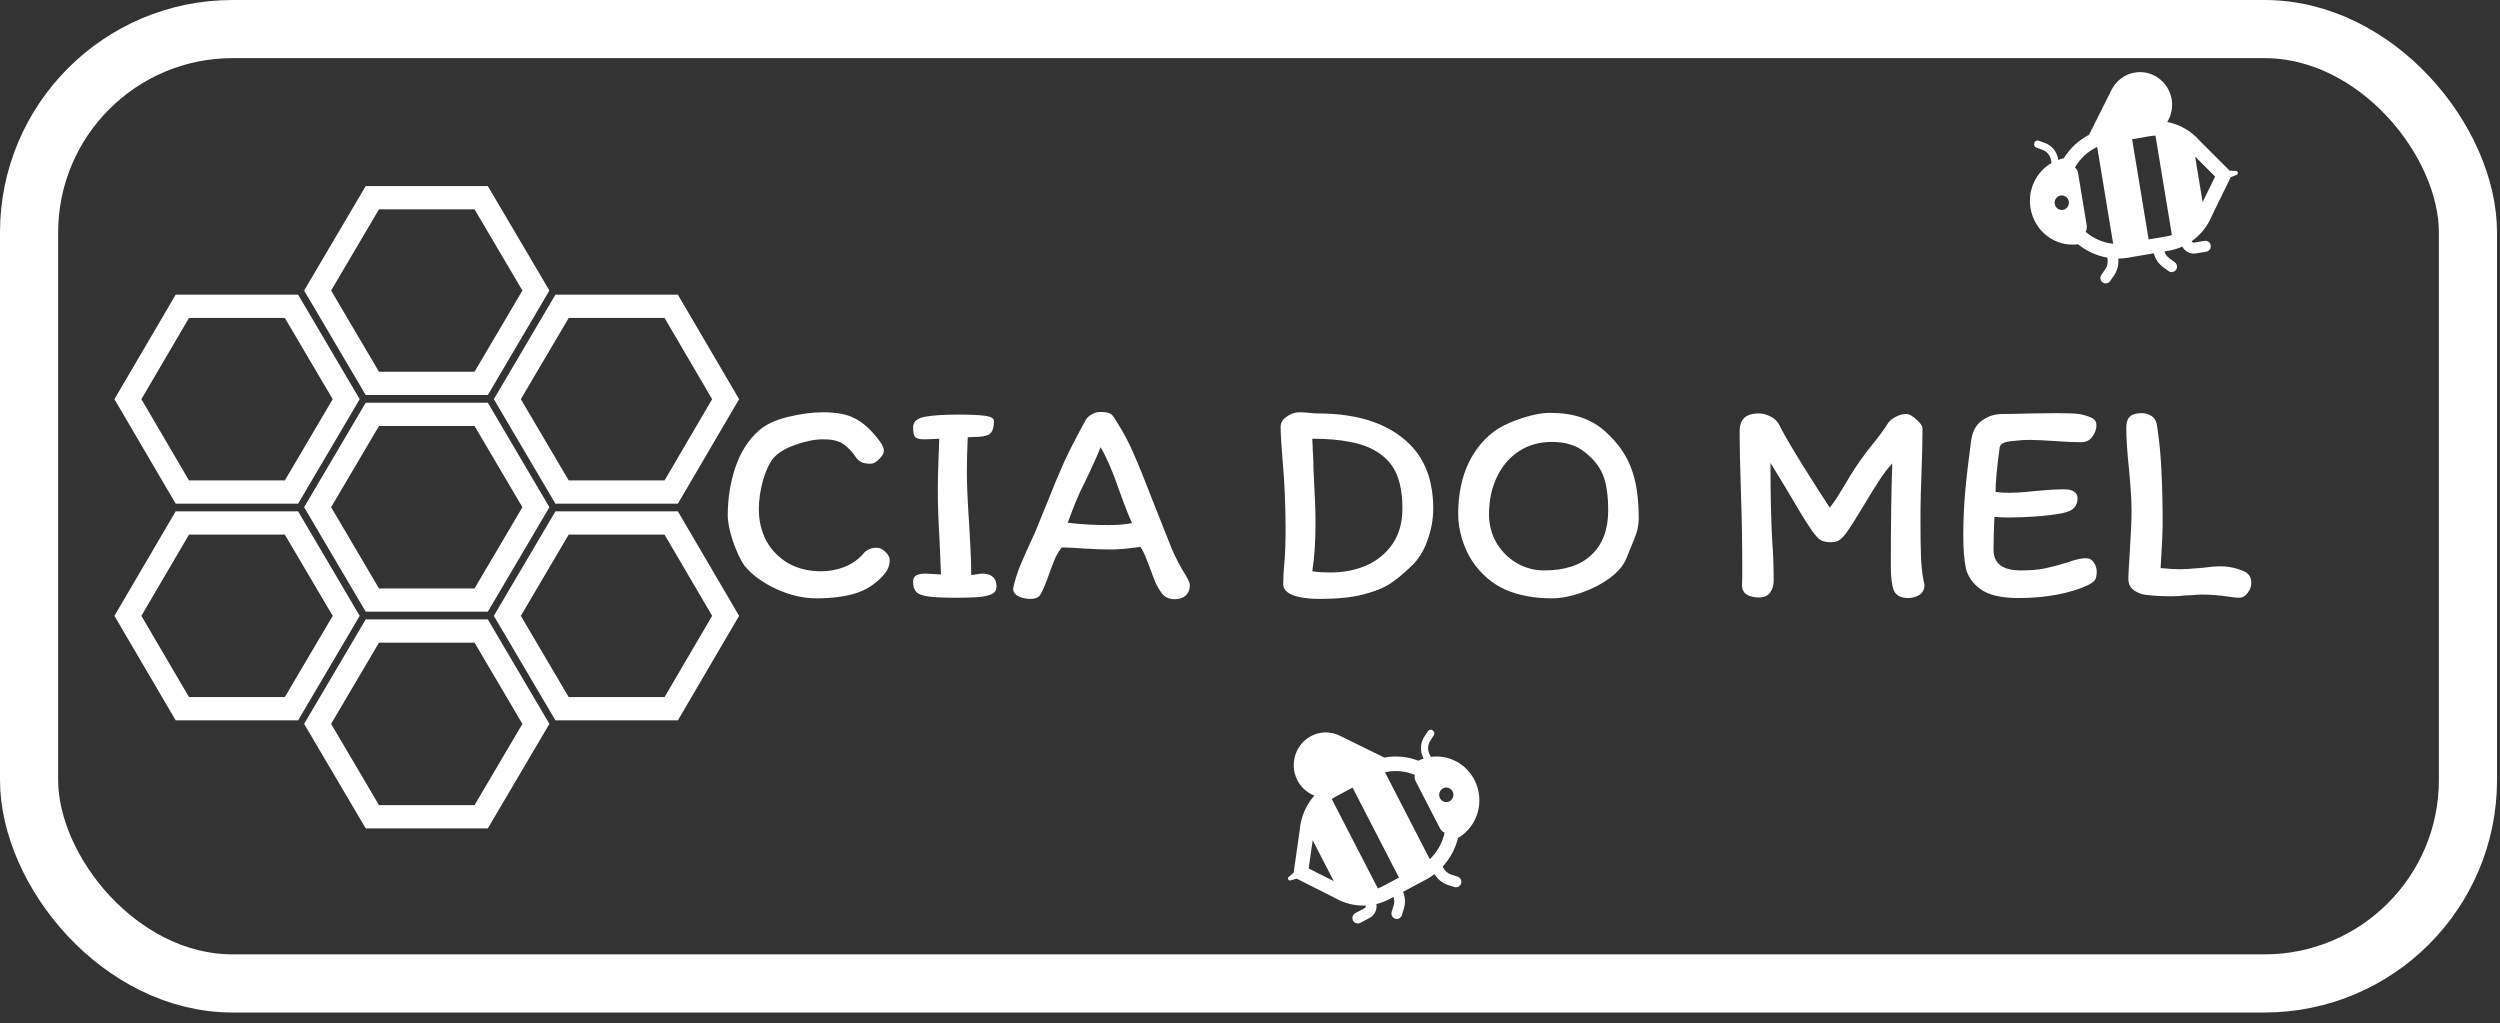 <svg width="215" height="88" viewBox="0 0 215 88" fill="none" xmlns="http://www.w3.org/2000/svg">
<rect x="0" y="0" width="215" height="88" fill="#333333" stroke="none"/>
<rect x="2.5" y="2.5" width="209.745" height="82.075" rx="17.5" stroke="white" stroke-width="5"/>
<path d="M183.636 6.232C182.737 6.367 182.014 6.928 181.616 7.681L181.607 7.702L181.593 7.729C181.588 7.738 181.583 7.747 181.579 7.757L179.654 11.595C178.763 12.056 178.012 12.755 177.48 13.616C177.318 13.65 177.161 13.694 177.009 13.748L176.998 13.682C176.886 13.004 176.417 12.463 175.774 12.263L175.323 12.099C175.285 12.087 175.244 12.083 175.204 12.088C175.164 12.092 175.125 12.104 175.089 12.124C175.054 12.143 175.023 12.17 174.997 12.202C174.972 12.234 174.953 12.271 174.941 12.31C174.93 12.349 174.926 12.391 174.93 12.432C174.934 12.473 174.947 12.512 174.966 12.548C174.985 12.585 175.011 12.616 175.043 12.642C175.074 12.668 175.11 12.688 175.149 12.699L175.593 12.864C176.013 12.995 176.32 13.348 176.392 13.786L176.43 14.016C175.774 14.397 175.249 14.975 174.926 15.671C174.603 16.367 174.499 17.147 174.626 17.905C174.955 19.898 176.766 21.27 178.711 21.007C179.441 21.6 180.307 21.995 181.228 22.155L181.247 22.268C181.299 22.583 181.227 22.905 181.046 23.165L180.719 23.633C180.573 23.842 180.621 24.138 180.826 24.286C180.933 24.363 181.055 24.387 181.17 24.367C181.285 24.347 181.393 24.285 181.468 24.177L181.795 23.708C182.093 23.28 182.227 22.756 182.171 22.234C182.42 22.233 182.668 22.215 182.914 22.179L185.228 21.784C185.351 22.266 185.632 22.687 186.039 22.982L186.499 23.316C186.605 23.392 186.727 23.416 186.842 23.396C186.957 23.377 187.065 23.314 187.14 23.206C187.286 22.997 187.238 22.701 187.033 22.552L186.573 22.219C186.371 22.073 186.221 21.866 186.142 21.627L186.502 21.565C186.906 21.496 187.3 21.376 187.675 21.207C187.787 21.419 187.961 21.589 188.173 21.694C188.384 21.8 188.623 21.835 188.856 21.795L189.746 21.643C189.994 21.6 190.164 21.349 190.122 21.097C190.081 20.844 189.84 20.669 189.592 20.712L188.702 20.864C188.658 20.872 188.612 20.865 188.572 20.843C188.531 20.822 188.499 20.788 188.479 20.747C189.25 20.205 189.852 19.45 190.215 18.571L191.841 15.241L192.353 15.035C192.521 14.962 192.479 14.709 192.298 14.702L191.749 14.677L189.142 12.072C188.419 11.25 187.449 10.695 186.384 10.494C186.753 9.893 186.884 9.171 186.751 8.475C186.472 7.008 185.087 6.009 183.636 6.232M186.782 20.214C186.624 20.264 186.462 20.303 186.299 20.331L184.783 20.59L183.361 11.971L184.877 11.712C185.042 11.684 185.207 11.667 185.371 11.662L186.782 20.214ZM189.427 17.378L188.78 13.461L190.5 15.181L189.427 17.378ZM179.365 19.936C179.456 19.767 179.489 19.57 179.457 19.38L178.717 14.898C178.684 14.697 178.585 14.525 178.448 14.401C178.892 13.628 179.559 13.013 180.358 12.638L181.732 20.962C180.859 20.875 180.032 20.516 179.365 19.936ZM177.413 18.048C177.253 18.076 177.088 18.037 176.955 17.941C176.823 17.845 176.733 17.699 176.706 17.535C176.679 17.372 176.717 17.204 176.811 17.069C176.906 16.934 177.049 16.843 177.21 16.815C177.37 16.788 177.535 16.826 177.668 16.922C177.8 17.019 177.89 17.165 177.917 17.328C177.944 17.491 177.906 17.659 177.811 17.794C177.717 17.929 177.574 18.021 177.413 18.048Z" fill="white"/>
<path d="M112.692 63.334C113.488 62.888 114.397 62.889 115.162 63.243L115.181 63.254L115.209 63.267C115.218 63.271 115.227 63.275 115.237 63.28L119.049 65.15C120.032 64.968 121.045 65.061 121.981 65.419C122.13 65.346 122.281 65.285 122.434 65.234L122.404 65.175C122.09 64.566 122.142 63.846 122.535 63.29L122.796 62.882C122.82 62.849 122.85 62.821 122.885 62.8C122.919 62.779 122.957 62.764 122.997 62.758C123.037 62.752 123.078 62.754 123.117 62.763C123.156 62.773 123.193 62.791 123.226 62.815C123.258 62.839 123.286 62.87 123.307 62.905C123.328 62.94 123.342 62.979 123.348 63.02C123.354 63.061 123.352 63.102 123.343 63.142C123.333 63.182 123.316 63.22 123.292 63.253L123.036 63.658C122.78 64.021 122.745 64.491 122.947 64.884L123.054 65.091C123.803 64.99 124.564 65.127 125.235 65.482C125.905 65.837 126.452 66.393 126.801 67.075C127.724 68.865 127.096 71.073 125.392 72.062C125.163 72.985 124.708 73.833 124.07 74.527L124.122 74.629C124.268 74.911 124.516 75.124 124.814 75.219L125.353 75.39C125.594 75.466 125.73 75.732 125.656 75.977C125.617 76.103 125.534 76.198 125.43 76.253C125.327 76.308 125.204 76.324 125.079 76.285L124.541 76.114C124.049 75.956 123.631 75.621 123.365 75.171C123.167 75.324 122.959 75.462 122.742 75.586L120.665 76.696C120.853 77.156 120.879 77.665 120.731 78.151L120.563 78.699C120.524 78.826 120.441 78.92 120.337 78.975C120.234 79.03 120.111 79.047 119.987 79.007C119.746 78.931 119.609 78.665 119.684 78.421L119.852 77.872C119.926 77.632 119.923 77.374 119.843 77.135L119.52 77.308C119.157 77.502 118.772 77.649 118.374 77.746C118.41 77.983 118.373 78.226 118.267 78.44C118.161 78.655 117.992 78.83 117.783 78.941L116.984 79.368C116.761 79.488 116.476 79.393 116.359 79.166C116.242 78.939 116.33 78.652 116.553 78.533L117.352 78.106C117.392 78.084 117.424 78.05 117.444 78.009C117.463 77.967 117.469 77.92 117.46 77.875C116.524 77.918 115.596 77.688 114.785 77.212L111.512 75.563L110.982 75.714C110.805 75.76 110.688 75.532 110.828 75.415L111.251 75.057L111.778 71.376C111.866 70.276 112.308 69.237 113.037 68.42C112.386 68.169 111.852 67.675 111.545 67.04C110.895 65.699 111.404 64.05 112.692 63.334M118.494 76.405C118.65 76.347 118.802 76.279 118.949 76.2L120.31 75.472L116.321 67.734L114.96 68.461C114.812 68.541 114.671 68.629 114.537 68.726L118.494 76.405ZM114.704 75.776L112.891 72.26L112.544 74.688L114.704 75.776ZM124.235 71.613C124.061 71.534 123.919 71.398 123.831 71.226L121.757 67.202C121.664 67.022 121.641 66.824 121.676 66.641C120.863 66.299 119.966 66.22 119.108 66.415L122.96 73.888C123.603 73.28 124.048 72.486 124.235 71.613ZM124.667 68.907C124.811 68.83 124.919 68.698 124.968 68.539C125.016 68.381 125.001 68.21 124.925 68.063C124.85 67.916 124.72 67.806 124.564 67.756C124.409 67.707 124.241 67.723 124.096 67.8C123.952 67.877 123.844 68.009 123.796 68.167C123.747 68.326 123.762 68.497 123.838 68.644C123.914 68.791 124.044 68.901 124.199 68.95C124.355 68.999 124.523 68.984 124.667 68.907Z" fill="white"/>
<path d="M75.336 37.531C75.586 37.831 75.761 38.072 75.861 38.256C75.961 38.439 76.011 38.614 76.011 38.781C76.011 38.981 75.878 39.214 75.611 39.481C75.361 39.747 75.111 39.881 74.861 39.881C74.528 39.881 74.261 39.831 74.061 39.731C73.861 39.631 73.695 39.472 73.561 39.256C73.295 38.856 72.97 38.514 72.586 38.231C72.203 37.931 71.603 37.781 70.786 37.781C70.086 37.781 69.286 37.939 68.386 38.256C67.503 38.572 66.87 38.964 66.486 39.431C66.153 39.847 65.861 40.481 65.611 41.331C65.378 42.181 65.261 43.006 65.261 43.806C65.261 44.772 65.47 45.664 65.886 46.481C66.32 47.281 66.936 47.922 67.736 48.406C68.553 48.889 69.528 49.131 70.661 49.131C71.278 49.131 71.911 49.014 72.561 48.781C73.228 48.531 73.803 48.131 74.286 47.581L74.261 47.581C74.561 47.264 74.936 47.106 75.386 47.106C75.653 47.106 75.903 47.222 76.136 47.456C76.386 47.689 76.511 47.922 76.511 48.156C76.511 48.406 76.47 48.631 76.386 48.831C76.32 49.014 76.186 49.222 75.986 49.456C75.303 50.222 74.495 50.747 73.561 51.031C72.628 51.314 71.511 51.456 70.211 51.456C69.061 51.456 67.895 51.181 66.711 50.631C65.545 50.081 64.645 49.414 64.011 48.631C63.678 48.147 63.353 47.456 63.036 46.556C62.736 45.639 62.586 44.897 62.586 44.331C62.586 42.881 62.803 41.506 63.236 40.206C63.686 38.889 64.353 37.839 65.236 37.056C65.82 36.522 66.661 36.122 67.761 35.856C68.861 35.589 69.87 35.456 70.786 35.456C71.903 35.456 72.778 35.614 73.411 35.931C74.061 36.231 74.703 36.764 75.336 37.531ZM83.226 37.606C83.176 38.672 83.151 39.697 83.151 40.681C83.151 41.697 83.218 43.189 83.351 45.156C83.368 45.456 83.401 46.064 83.451 46.981C83.501 47.881 83.526 48.706 83.526 49.456C83.692 49.439 83.868 49.414 84.051 49.381C84.251 49.347 84.401 49.331 84.501 49.331C84.868 49.331 85.159 49.422 85.376 49.606C85.593 49.789 85.701 50.072 85.701 50.456C85.701 50.706 85.601 50.897 85.401 51.031C85.201 51.164 84.851 51.264 84.351 51.331C83.868 51.381 83.159 51.406 82.226 51.406C81.192 51.406 80.418 51.372 79.901 51.306C79.384 51.239 79.026 51.114 78.826 50.931C78.626 50.731 78.526 50.439 78.526 50.056C78.526 49.772 78.618 49.581 78.801 49.481C78.984 49.381 79.243 49.331 79.576 49.331L80.101 49.356L80.926 49.406L80.801 46.456C80.701 44.856 80.651 43.389 80.651 42.056C80.651 41.339 80.676 40.356 80.726 39.106L80.776 37.731C80.209 37.764 79.767 37.781 79.451 37.781C79.084 37.781 78.834 37.714 78.701 37.581C78.584 37.447 78.526 37.172 78.526 36.756C78.526 36.289 78.843 35.989 79.476 35.856C80.126 35.722 81.109 35.656 82.426 35.656C83.442 35.656 84.201 35.689 84.701 35.756C85.218 35.822 85.476 35.972 85.476 36.206C85.476 36.772 85.351 37.147 85.101 37.331C84.868 37.497 84.409 37.581 83.726 37.581L83.226 37.606ZM99.927 51.031C99.71 50.747 99.527 50.439 99.377 50.106C99.227 49.756 99.069 49.339 98.902 48.856C98.869 48.772 98.769 48.522 98.602 48.106C98.452 47.689 98.277 47.331 98.077 47.031C97.027 47.181 96.169 47.256 95.502 47.256C95.135 47.256 94.727 47.247 94.277 47.231C93.844 47.197 93.519 47.181 93.302 47.181C92.469 47.114 91.802 47.081 91.302 47.081C91.102 47.347 90.927 47.631 90.777 47.931C90.644 48.231 90.469 48.681 90.252 49.281C89.952 50.147 89.694 50.764 89.477 51.131C89.327 51.381 89.035 51.506 88.602 51.506C88.235 51.506 87.894 51.431 87.577 51.281C87.277 51.114 87.127 50.889 87.127 50.606C87.26 49.972 87.469 49.306 87.752 48.606C88.052 47.889 88.477 46.939 89.027 45.756L90.027 43.306C90.577 41.906 91.077 40.706 91.527 39.706C91.994 38.706 92.602 37.522 93.352 36.156C93.452 35.956 93.619 35.789 93.852 35.656C94.085 35.506 94.344 35.431 94.627 35.431C94.944 35.431 95.169 35.456 95.302 35.506C95.452 35.539 95.569 35.606 95.652 35.706C95.735 35.789 95.86 35.972 96.027 36.256C96.594 37.139 97.077 38.047 97.477 38.981C97.894 39.914 98.419 41.206 99.052 42.856L99.577 44.181C100.044 45.381 100.444 46.389 100.777 47.206C101.127 48.006 101.51 48.739 101.927 49.406C102.194 49.839 102.327 50.139 102.327 50.306C102.327 50.706 102.202 51.014 101.952 51.231C101.719 51.431 101.41 51.531 101.027 51.531C100.544 51.531 100.177 51.364 99.927 51.031ZM97.352 44.981C97.085 44.414 96.702 43.431 96.202 42.031C95.685 40.531 95.169 39.339 94.652 38.456C94.335 39.256 93.869 40.289 93.252 41.556C92.835 42.339 92.36 43.472 91.827 44.956C92.894 45.089 94.044 45.156 95.277 45.156C96.16 45.156 96.852 45.097 97.352 44.981ZM110.358 50.231C110.358 49.681 110.392 49.072 110.458 48.406C110.525 47.639 110.558 46.672 110.558 45.506C110.558 43.372 110.467 41.314 110.283 39.331C110.183 38.097 110.133 37.222 110.133 36.706C110.133 36.356 110.308 36.064 110.658 35.831C111.008 35.581 111.367 35.456 111.733 35.456C111.967 35.456 112.25 35.472 112.583 35.506C112.917 35.539 113.158 35.556 113.308 35.556C117.058 35.556 119.817 36.564 121.583 38.581C122.7 39.881 123.258 41.606 123.258 43.756C123.258 44.656 123.092 45.564 122.758 46.481C122.442 47.381 121.983 48.114 121.383 48.681C120.733 49.314 120.117 49.822 119.533 50.206C118.967 50.572 118.192 50.881 117.208 51.131C116.242 51.381 115 51.506 113.483 51.506C112.517 51.506 111.75 51.397 111.183 51.181C110.633 50.964 110.358 50.647 110.358 50.231ZM114.433 49.231C115.55 49.231 116.575 49.031 117.508 48.631C118.442 48.214 119.192 47.597 119.758 46.781C120.325 45.947 120.608 44.931 120.608 43.731C120.608 42.547 120.442 41.564 120.108 40.781C119.775 39.981 119.2 39.331 118.383 38.831C117.767 38.447 117.008 38.172 116.108 38.006C115.208 37.822 114.125 37.731 112.858 37.731C112.858 37.897 112.875 38.281 112.908 38.881C112.942 39.447 112.958 39.922 112.958 40.306L112.983 40.856C113.083 42.589 113.133 43.964 113.133 44.981C113.133 46.581 113.042 47.964 112.858 49.131C113.258 49.197 113.783 49.231 114.433 49.231ZM133.254 35.506C134.32 35.506 135.237 35.639 136.004 35.906C136.787 36.172 137.479 36.581 138.079 37.131C139.129 38.081 139.862 39.122 140.279 40.256C140.712 41.372 140.929 42.806 140.929 44.556C140.929 44.989 140.87 45.397 140.754 45.781C140.637 46.147 140.462 46.597 140.229 47.131L139.904 47.931C139.67 48.564 139.187 49.156 138.454 49.706C137.72 50.239 136.895 50.664 135.979 50.981C135.062 51.297 134.229 51.456 133.479 51.456C131.945 51.456 130.604 51.206 129.454 50.706C128.32 50.189 127.379 49.381 126.629 48.281C126.245 47.697 125.945 47.047 125.729 46.331C125.512 45.597 125.404 44.897 125.404 44.231C125.404 42.531 125.704 41.056 126.304 39.806C126.92 38.539 127.77 37.556 128.854 36.856C129.47 36.489 130.204 36.172 131.054 35.906C131.92 35.639 132.654 35.506 133.254 35.506ZM128.054 44.231C128.054 45.097 128.262 45.906 128.679 46.656C129.112 47.389 129.687 47.972 130.404 48.406C131.137 48.839 131.937 49.056 132.804 49.056C134.587 49.056 135.945 48.606 136.879 47.706C137.829 46.806 138.304 45.539 138.304 43.906C138.304 42.639 138.162 41.639 137.879 40.906C137.595 40.172 137.087 39.514 136.354 38.931C135.954 38.597 135.52 38.364 135.054 38.231C134.604 38.081 134.07 38.006 133.454 38.006C132.387 38.006 131.445 38.272 130.629 38.806C129.812 39.339 129.179 40.081 128.729 41.031C128.279 41.981 128.054 43.047 128.054 44.231ZM163.961 35.606C164.194 35.606 164.477 35.764 164.811 36.081C165.161 36.381 165.336 36.639 165.336 36.856C165.336 37.872 165.302 39.264 165.236 41.031C165.219 41.464 165.202 41.989 165.186 42.606C165.169 43.206 165.161 43.906 165.161 44.706C165.161 46.039 165.177 47.164 165.211 48.081C165.261 48.981 165.361 49.722 165.511 50.306C165.494 50.706 165.336 50.997 165.036 51.181C164.736 51.347 164.427 51.431 164.111 51.431C163.461 51.431 163.044 51.206 162.861 50.756C162.694 50.306 162.611 49.631 162.611 48.731C162.611 45.064 162.652 42.106 162.736 39.856C162.352 40.272 161.986 40.747 161.636 41.281C161.286 41.814 160.852 42.514 160.336 43.381C159.669 44.497 159.127 45.347 158.711 45.931C158.494 46.197 158.302 46.381 158.136 46.481C157.969 46.581 157.719 46.631 157.386 46.631C156.969 46.631 156.644 46.531 156.411 46.331C156.194 46.131 155.936 45.806 155.636 45.356C155.203 44.706 154.519 43.581 153.586 41.981L152.261 39.806C152.261 42.539 152.311 44.781 152.411 46.531C152.494 47.614 152.536 48.756 152.536 49.956C152.536 50.356 152.428 50.697 152.211 50.981C152.011 51.247 151.703 51.381 151.286 51.381C150.836 51.381 150.478 51.297 150.211 51.131C149.961 50.964 149.828 50.714 149.811 50.381C149.828 50.097 149.836 49.631 149.836 48.981C149.836 46.797 149.803 44.764 149.736 42.881L149.686 41.131C149.669 40.614 149.653 40.014 149.636 39.331C149.619 38.631 149.611 37.872 149.611 37.056C149.611 36.056 150.153 35.556 151.236 35.556C151.569 35.556 151.903 35.639 152.236 35.806C152.586 35.972 152.844 36.214 153.011 36.531C153.294 37.131 153.961 38.281 155.011 39.981C156.061 41.664 156.844 42.889 157.361 43.656C157.711 43.206 158.027 42.739 158.311 42.256C158.611 41.772 158.861 41.356 159.061 41.006C159.677 40.006 160.344 39.064 161.061 38.181C161.611 37.514 162.061 36.897 162.411 36.331C162.577 36.131 162.794 35.964 163.061 35.831C163.344 35.681 163.644 35.606 163.961 35.606ZM179.368 48.006C179.684 48.006 179.918 48.131 180.068 48.381C180.234 48.614 180.318 48.872 180.318 49.156C180.318 49.506 180.259 49.756 180.143 49.906C180.043 50.039 179.843 50.181 179.543 50.331C178.843 50.664 177.976 50.931 176.943 51.131C175.909 51.331 174.801 51.431 173.618 51.431C172.134 51.431 171.043 51.181 170.343 50.681C169.659 50.181 169.234 49.581 169.068 48.881C168.918 48.164 168.843 47.231 168.843 46.081C168.843 44.847 168.893 43.639 168.993 42.456C169.093 41.256 169.268 39.731 169.518 37.881C169.634 37.081 169.951 36.506 170.468 36.156C170.984 35.789 171.551 35.606 172.168 35.606C172.684 35.606 173.526 35.589 174.693 35.556L176.868 35.531C177.768 35.531 178.418 35.556 178.818 35.606C179.318 35.706 179.684 35.822 179.918 35.956C180.168 36.072 180.293 36.281 180.293 36.581C180.293 36.914 180.176 37.239 179.943 37.556C179.726 37.872 179.393 38.031 178.943 38.031C178.426 38.031 177.684 37.997 176.718 37.931C175.751 37.864 175.026 37.831 174.543 37.831C174.126 37.831 173.718 37.856 173.318 37.906C172.851 37.939 172.518 37.997 172.318 38.081C172.118 38.164 172.001 38.306 171.968 38.506C171.734 40.222 171.618 41.489 171.618 42.306C172.001 42.356 172.376 42.381 172.743 42.381C173.209 42.381 173.709 42.356 174.243 42.306C174.776 42.256 175.118 42.222 175.268 42.206C176.151 42.122 176.909 42.081 177.543 42.081C177.909 42.081 178.184 42.147 178.368 42.281C178.568 42.414 178.668 42.597 178.668 42.831C178.668 43.197 178.568 43.481 178.368 43.681C178.184 43.881 177.851 44.031 177.368 44.131C176.784 44.247 176.059 44.339 175.193 44.406C174.343 44.472 173.509 44.506 172.693 44.506C172.409 44.506 172.018 44.489 171.518 44.456C171.468 45.472 171.443 46.414 171.443 47.281C171.443 48.464 172.226 49.056 173.793 49.056C174.626 49.056 175.318 48.997 175.868 48.881C176.418 48.764 177.051 48.597 177.768 48.381C178.434 48.131 178.968 48.006 179.368 48.006ZM184.187 35.531C184.503 35.531 184.787 35.614 185.037 35.781C185.303 35.947 185.462 36.239 185.512 36.656C185.712 37.972 185.837 39.289 185.887 40.606C185.953 41.906 185.987 43.381 185.987 45.031C185.987 45.731 185.928 47.006 185.812 48.856C186.545 48.922 187.112 48.956 187.512 48.956C187.795 48.956 188.437 48.914 189.437 48.831C190.02 48.747 190.528 48.706 190.962 48.706C191.362 48.706 191.728 48.747 192.062 48.831C192.395 48.897 192.737 49.014 193.087 49.181C193.437 49.381 193.612 49.689 193.612 50.106C193.612 50.439 193.503 50.739 193.287 51.006C193.087 51.272 192.845 51.406 192.562 51.406C192.362 51.406 192.045 51.372 191.612 51.306C190.828 51.189 190.078 51.131 189.362 51.131C189.128 51.131 188.862 51.147 188.562 51.181C188.278 51.197 188.07 51.206 187.937 51.206C187.537 51.256 187.137 51.281 186.737 51.281C185.92 51.281 185.187 51.239 184.537 51.156C184.203 51.122 183.87 50.997 183.537 50.781C183.203 50.547 183.037 50.214 183.037 49.781C183.037 49.531 183.07 48.889 183.137 47.856C183.253 46.139 183.312 44.831 183.312 43.931C183.312 43.231 183.278 42.497 183.212 41.731C183.145 40.964 183.103 40.481 183.087 40.281C182.937 38.864 182.862 37.697 182.862 36.781C182.862 36.347 182.962 36.031 183.162 35.831C183.378 35.631 183.72 35.531 184.187 35.531Z" fill="white"/>
<path d="M41.382 32.972L46.088 24.986L41.382 17H32.022L27.315 24.986L32.022 32.972H41.382ZM32.022 35.634L27.315 43.62L32.022 51.606H41.382L46.088 43.62L41.382 35.634H32.022ZM48.337 42.315H57.724L62.404 34.329L57.724 26.343H48.337L43.631 34.329L48.337 42.315ZM57.724 44.977H48.337L43.631 52.963L48.337 60.949H57.724L62.404 52.963L57.724 44.977ZM25.067 42.315L29.773 34.329L25.067 26.343H15.68L11 34.329L15.68 42.315H25.067ZM25.067 44.977H15.68L11 52.963L15.68 60.949H25.067L29.773 52.963L25.067 44.977ZM32.022 54.268L27.315 62.254L32.022 70.24H41.382L46.088 62.254L41.382 54.268H32.022Z" stroke="white" stroke-width="2"/>
</svg>
